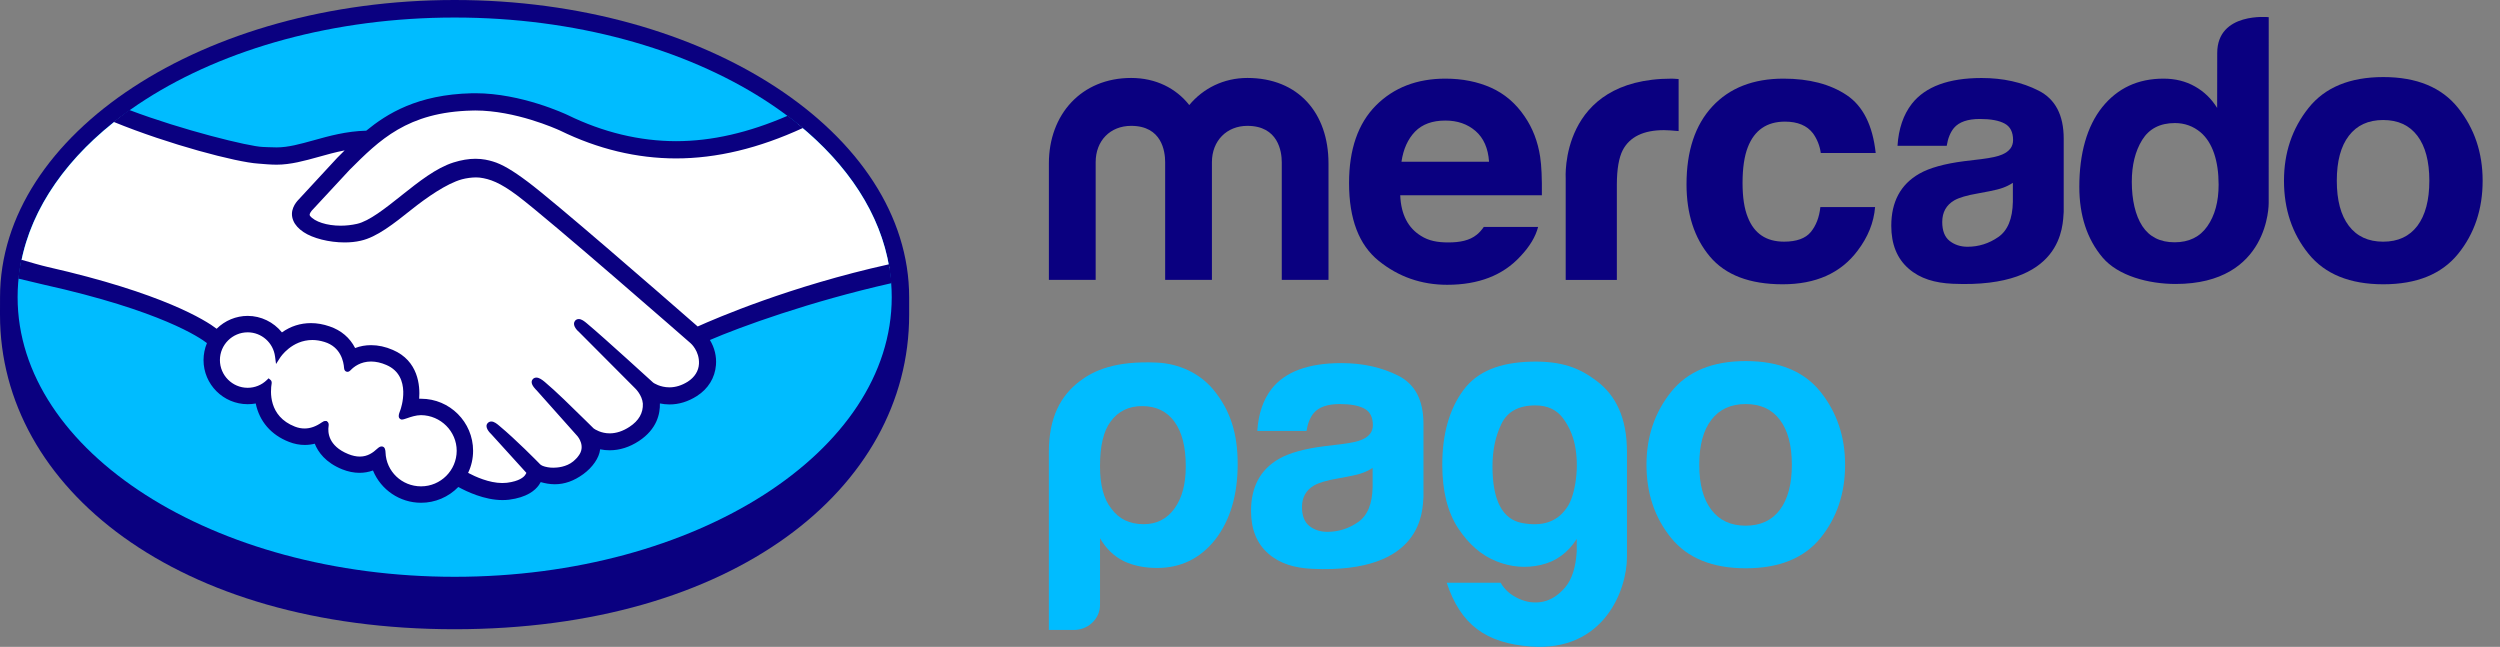 <svg width="143" height="37" viewBox="0 0 143 37" fill="none" xmlns="http://www.w3.org/2000/svg">
<rect x="0" y="0" width="143" height="37" fill="#808080" stroke="none"/>
<g clip-path="url(#clip0_111_700)">
<path d="M52.004 17.007C52.004 7.638 40.361 0 26.002 0C11.641 0 0.002 7.638 0.002 17.007C0.002 17.249 0 17.919 0 18.004C0 27.941 10.173 35.992 25.998 35.992C41.923 35.992 52.004 27.945 52.004 18.004V17.007Z" fill="#0A0080"/>
<path d="M51.007 16.999C51.007 25.831 39.817 32.993 26.006 32.993C12.2 32.993 1.007 25.831 1.007 16.999C1.007 8.165 12.2 1.003 26.006 1.003C39.817 1.003 51.007 8.165 51.007 16.999Z" fill="#00BCFF"/>
<path d="M17.706 11.953C17.692 11.978 17.442 12.238 17.604 12.443C17.999 12.948 19.219 13.235 20.452 12.96C21.186 12.795 22.124 12.047 23.035 11.325C24.022 10.54 25.004 9.754 25.987 9.443C27.03 9.11 27.697 9.252 28.139 9.384C28.623 9.531 29.193 9.848 30.1 10.531C31.811 11.817 38.69 17.82 39.876 18.859C40.836 18.426 45.089 16.593 50.87 15.322C50.368 12.24 48.492 9.419 45.649 7.11C41.688 8.774 36.845 9.643 32.11 7.328C32.087 7.322 29.524 6.107 26.994 6.168C23.237 6.254 21.609 7.881 19.886 9.602L17.706 11.953Z" fill="white"/>
<path d="M39.599 19.512C39.518 19.441 31.512 12.432 29.697 11.069C28.648 10.282 28.064 10.082 27.45 10.003C27.13 9.964 26.691 10.021 26.38 10.107C25.538 10.335 24.435 11.073 23.455 11.848C22.44 12.659 21.484 13.418 20.597 13.618C19.464 13.872 18.08 13.571 17.446 13.144C17.191 12.973 17.012 12.773 16.925 12.572C16.691 12.029 17.122 11.598 17.191 11.524L19.401 9.136C19.657 8.88 19.917 8.622 20.182 8.368C19.47 8.463 18.811 8.646 18.168 8.823C17.367 9.049 16.598 9.261 15.818 9.261C15.493 9.261 13.75 8.978 13.42 8.888C11.421 8.337 9.665 7.808 7.045 6.582C3.903 8.921 1.803 11.846 1.197 15.066C1.647 15.186 2.373 15.4 2.678 15.467C9.789 17.049 12.002 18.677 12.405 19.018C12.839 18.534 13.465 18.227 14.165 18.227C14.954 18.231 15.662 18.624 16.093 19.234C16.5 18.912 17.061 18.64 17.787 18.64C18.115 18.64 18.457 18.699 18.803 18.817C19.606 19.091 20.019 19.626 20.233 20.111C20.503 19.988 20.833 19.897 21.223 19.899C21.606 19.899 22.006 19.986 22.405 20.159C23.715 20.721 23.92 22.012 23.802 22.981C23.896 22.97 23.986 22.966 24.085 22.966C25.637 22.968 26.904 24.228 26.902 25.784C26.902 26.266 26.778 26.717 26.565 27.116C26.988 27.352 28.066 27.891 29.01 27.771C29.767 27.675 30.055 27.417 30.157 27.271C30.228 27.173 30.302 27.055 30.232 26.97L28.229 24.742C28.229 24.742 27.897 24.431 28.005 24.309C28.119 24.187 28.324 24.364 28.469 24.484C29.486 25.338 30.735 26.622 30.735 26.622C30.755 26.638 30.84 26.799 31.298 26.882C31.695 26.953 32.397 26.913 32.885 26.514C33.007 26.414 33.131 26.286 33.233 26.158C33.225 26.164 33.218 26.172 33.21 26.176C33.723 25.519 33.153 24.854 33.153 24.854L30.812 22.226C30.812 22.226 30.476 21.915 30.59 21.789C30.692 21.683 30.908 21.846 31.054 21.968C31.796 22.586 32.844 23.64 33.847 24.624C34.044 24.765 34.927 25.312 36.095 24.545C36.803 24.079 36.945 23.509 36.927 23.076C36.876 22.505 36.432 22.098 36.432 22.098L33.233 18.884C33.233 18.884 32.895 18.595 33.013 18.449C33.111 18.325 33.33 18.503 33.475 18.624C34.494 19.476 37.254 22.006 37.254 22.006C37.291 22.033 38.247 22.712 39.422 21.96C39.844 21.691 40.114 21.286 40.136 20.816C40.177 19.995 39.599 19.512 39.599 19.512Z" fill="white"/>
<path d="M24.084 23.588C23.588 23.582 23.047 23.877 22.974 23.834C22.935 23.808 23.006 23.609 23.053 23.493C23.098 23.381 23.751 21.416 22.16 20.732C20.94 20.209 20.197 20.797 19.941 21.064C19.872 21.133 19.843 21.127 19.835 21.038C19.811 20.684 19.654 19.727 18.601 19.406C17.097 18.948 16.131 19.996 15.885 20.374C15.777 19.518 15.053 18.853 14.166 18.851C13.202 18.851 12.419 19.632 12.419 20.596C12.419 21.558 13.2 22.339 14.164 22.339C14.632 22.341 15.057 22.154 15.37 21.853C15.38 21.863 15.383 21.878 15.377 21.912C15.305 22.343 15.171 23.91 16.813 24.55C17.472 24.805 18.031 24.615 18.495 24.288C18.633 24.192 18.654 24.233 18.635 24.363C18.576 24.766 18.651 25.63 19.862 26.119C20.783 26.495 21.328 26.111 21.684 25.781C21.839 25.639 21.882 25.665 21.892 25.881C21.933 27.05 22.903 27.974 24.081 27.976C25.293 27.976 26.277 26.997 26.277 25.785C26.277 24.571 25.295 23.602 24.084 23.588Z" fill="white"/>
<path d="M24.084 27.819C22.984 27.819 22.091 26.964 22.052 25.878C22.048 25.784 22.038 25.536 21.829 25.536C21.743 25.536 21.666 25.587 21.581 25.664C21.337 25.89 21.031 26.116 20.582 26.116C20.378 26.116 20.157 26.069 19.923 25.974C18.763 25.504 18.747 24.706 18.794 24.385C18.806 24.3 18.81 24.212 18.753 24.143L18.68 24.08H18.609C18.55 24.08 18.487 24.102 18.407 24.161C18.07 24.397 17.748 24.509 17.421 24.509C17.24 24.509 17.057 24.476 16.87 24.403C15.344 23.809 15.464 22.367 15.539 21.932C15.549 21.844 15.527 21.777 15.472 21.73L15.364 21.639L15.263 21.737C14.964 22.027 14.575 22.182 14.166 22.182C13.293 22.182 12.579 21.47 12.579 20.595C12.579 19.719 13.294 19.009 14.168 19.009C14.959 19.009 15.633 19.603 15.733 20.396L15.789 20.821L16.021 20.461C16.048 20.418 16.689 19.448 17.87 19.448C18.092 19.448 18.324 19.487 18.556 19.558C19.498 19.843 19.656 20.695 19.681 21.053C19.699 21.259 19.845 21.269 19.874 21.269C19.953 21.269 20.016 21.218 20.057 21.173C20.234 20.986 20.62 20.679 21.225 20.679C21.503 20.681 21.796 20.744 22.099 20.876C23.594 21.517 22.915 23.417 22.907 23.435C22.779 23.75 22.775 23.889 22.895 23.968L22.954 23.997H22.998C23.065 23.997 23.147 23.968 23.287 23.921C23.489 23.85 23.796 23.746 24.084 23.746H24.085C25.209 23.759 26.123 24.672 26.123 25.785C26.121 26.907 25.207 27.819 24.084 27.819ZM39.908 18.675C37.443 16.521 31.743 11.564 30.197 10.405C29.316 9.743 28.714 9.391 28.187 9.235C27.949 9.164 27.62 9.082 27.197 9.082C26.806 9.082 26.385 9.153 25.942 9.292C24.943 9.607 23.952 10.398 22.988 11.161L22.941 11.2C22.044 11.912 21.119 12.65 20.419 12.805C20.112 12.874 19.797 12.909 19.485 12.909C18.7 12.909 17.996 12.683 17.732 12.345C17.687 12.29 17.716 12.201 17.817 12.07L17.83 12.052L20 9.713C21.7 8.016 23.305 6.409 27.001 6.324C27.061 6.322 27.125 6.32 27.186 6.32C29.485 6.324 31.784 7.353 32.042 7.471C34.2 8.525 36.425 9.06 38.663 9.062C40.996 9.062 43.401 8.484 45.931 7.319C45.648 7.081 45.353 6.851 45.052 6.623C42.829 7.587 40.713 8.075 38.669 8.075C36.582 8.071 34.497 7.569 32.475 6.582C32.367 6.532 29.829 5.333 27.186 5.333C27.117 5.333 27.048 5.333 26.979 5.335C23.875 5.407 22.126 6.511 20.95 7.475C19.805 7.504 18.82 7.78 17.942 8.025C17.158 8.242 16.483 8.431 15.824 8.431C15.551 8.431 15.063 8.407 15.02 8.405C14.26 8.381 10.438 7.445 7.397 6.292C7.087 6.513 6.788 6.739 6.498 6.971C9.675 8.271 13.54 9.28 14.76 9.357C15.098 9.383 15.46 9.42 15.822 9.42C16.628 9.42 17.433 9.194 18.214 8.977C18.674 8.846 19.182 8.706 19.715 8.602C19.573 8.743 19.431 8.885 19.288 9.029L17.083 11.413C16.912 11.588 16.532 12.056 16.782 12.632C16.88 12.864 17.079 13.086 17.362 13.275C17.887 13.629 18.828 13.867 19.701 13.867C20.031 13.869 20.348 13.836 20.635 13.769C21.56 13.565 22.528 12.791 23.554 11.975C24.373 11.324 25.535 10.5 26.424 10.256C26.674 10.189 26.981 10.148 27.227 10.148C27.299 10.15 27.368 10.15 27.431 10.158C28.02 10.234 28.59 10.433 29.605 11.196C31.415 12.555 39.422 19.562 39.501 19.631C39.507 19.635 40.016 20.073 39.981 20.809C39.961 21.216 39.735 21.578 39.342 21.83C38.999 22.046 38.645 22.156 38.291 22.156C37.754 22.156 37.386 21.905 37.363 21.887C37.331 21.863 34.589 19.348 33.578 18.504C33.419 18.37 33.264 18.25 33.106 18.25C33.02 18.25 32.945 18.285 32.894 18.348C32.734 18.545 32.913 18.816 33.124 18.995L36.33 22.213C36.334 22.217 36.729 22.589 36.771 23.085C36.796 23.618 36.541 24.064 36.01 24.413C35.632 24.662 35.25 24.788 34.874 24.788C34.381 24.788 34.038 24.564 33.96 24.509L33.502 24.058C32.66 23.23 31.792 22.375 31.159 21.846C31.003 21.716 30.838 21.598 30.681 21.598C30.602 21.598 30.531 21.629 30.478 21.684C30.405 21.765 30.354 21.909 30.535 22.148C30.61 22.249 30.697 22.329 30.697 22.329L33.037 24.956C33.057 24.981 33.517 25.53 33.088 26.077L33.006 26.183C32.935 26.26 32.86 26.328 32.789 26.391C32.39 26.72 31.857 26.753 31.647 26.753C31.532 26.753 31.422 26.744 31.33 26.726C31.098 26.686 30.942 26.622 30.87 26.533L30.842 26.502C30.712 26.372 29.534 25.166 28.558 24.354C28.431 24.247 28.269 24.11 28.104 24.11C28.021 24.11 27.949 24.143 27.894 24.204C27.699 24.416 27.988 24.733 28.112 24.847L30.108 27.046C30.107 27.066 30.079 27.113 30.03 27.182C29.959 27.282 29.717 27.524 28.995 27.615C28.909 27.625 28.818 27.629 28.73 27.629C27.982 27.629 27.187 27.267 26.776 27.048C26.965 26.655 27.061 26.222 27.061 25.785C27.061 24.143 25.728 22.808 24.085 22.808C24.05 22.808 24.015 22.808 23.977 22.809C24.034 22.06 23.928 20.64 22.471 20.016C22.052 19.833 21.633 19.743 21.225 19.743C20.909 19.743 20.602 19.796 20.313 19.908C20.014 19.32 19.512 18.893 18.857 18.671C18.495 18.545 18.137 18.482 17.789 18.482C17.181 18.482 16.625 18.659 16.127 19.013C15.649 18.421 14.927 18.069 14.168 18.069C13.505 18.069 12.866 18.334 12.392 18.805C11.772 18.329 9.307 16.765 2.716 15.268C2.397 15.197 1.665 14.987 1.215 14.855C1.14 15.211 1.085 15.571 1.046 15.935C1.046 15.935 2.261 16.226 2.501 16.281C9.235 17.778 11.461 19.332 11.837 19.625C11.709 19.932 11.644 20.262 11.642 20.595C11.642 21.987 12.773 23.118 14.166 23.12C14.321 23.12 14.475 23.107 14.628 23.079C14.838 24.102 15.507 24.879 16.532 25.276C16.829 25.392 17.134 25.451 17.431 25.451C17.624 25.451 17.815 25.427 18.005 25.38C18.194 25.858 18.621 26.458 19.571 26.844C19.906 26.977 20.238 27.046 20.562 27.046C20.828 27.046 21.088 27.001 21.334 26.911C21.79 28.022 22.874 28.758 24.084 28.758C24.884 28.76 25.653 28.433 26.216 27.855C26.696 28.12 27.711 28.602 28.733 28.604C28.867 28.604 28.991 28.598 29.117 28.583C30.134 28.453 30.606 28.055 30.824 27.747C30.864 27.692 30.899 27.633 30.929 27.576C31.171 27.644 31.432 27.699 31.737 27.699C32.292 27.699 32.825 27.513 33.366 27.119C33.893 26.736 34.271 26.189 34.324 25.723C34.326 25.717 34.328 25.709 34.328 25.701C34.507 25.738 34.692 25.756 34.871 25.756C35.445 25.756 36.008 25.579 36.544 25.227C37.581 24.546 37.762 23.659 37.746 23.077C37.927 23.112 38.112 23.134 38.297 23.134C38.834 23.134 39.361 22.973 39.863 22.652C40.508 22.241 40.894 21.611 40.953 20.88C40.994 20.382 40.87 19.881 40.606 19.448C42.345 18.698 46.317 17.251 50.996 16.196C50.967 15.832 50.915 15.475 50.849 15.118C45.19 16.375 40.966 18.201 39.908 18.675Z" fill="#0A0080"/>
<path d="M138.276 12.917C137.819 13.521 137.17 13.824 136.316 13.824C135.467 13.824 134.812 13.521 134.353 12.917C133.893 12.313 133.665 11.454 133.665 10.338C133.665 9.225 133.893 8.367 134.353 7.768C134.812 7.166 135.467 6.865 136.316 6.865C137.17 6.865 137.819 7.166 138.276 7.768C138.728 8.367 138.958 9.225 138.958 10.338C138.958 11.454 138.728 12.313 138.276 12.917ZM140.601 6.17C139.66 4.996 138.236 4.408 136.326 4.408C134.416 4.408 132.99 4.996 132.052 6.17C131.112 7.347 130.644 8.735 130.644 10.338C130.644 11.971 131.112 13.366 132.052 14.524C132.99 15.681 134.416 16.261 136.326 16.261C138.236 16.261 139.66 15.681 140.601 14.524C141.539 13.366 142.007 11.971 142.007 10.338C142.007 8.735 141.539 7.347 140.601 6.17Z" fill="#0A0080"/>
<path d="M115.136 11.544C115.117 12.519 114.837 13.192 114.3 13.56C113.765 13.93 113.177 14.114 112.542 14.114C112.139 14.114 111.798 14 111.517 13.78C111.236 13.556 111.096 13.198 111.096 12.698C111.096 12.142 111.326 11.729 111.784 11.461C112.058 11.306 112.502 11.172 113.126 11.066L113.791 10.94C114.119 10.877 114.381 10.81 114.572 10.739C114.765 10.67 114.949 10.578 115.136 10.458V11.544ZM116.615 5.188C115.665 4.704 114.576 4.462 113.35 4.462C111.464 4.462 110.134 4.952 109.359 5.934C108.871 6.563 108.6 7.366 108.537 8.341H111.352C111.421 7.909 111.56 7.568 111.767 7.318C112.058 6.976 112.552 6.805 113.25 6.805C113.871 6.805 114.346 6.892 114.668 7.069C114.987 7.24 115.148 7.556 115.148 8.013C115.148 8.389 114.938 8.662 114.521 8.841C114.285 8.945 113.897 9.03 113.354 9.099L112.355 9.219C111.222 9.364 110.36 9.604 109.778 9.939C108.712 10.552 108.181 11.544 108.181 12.915C108.181 13.971 108.509 14.787 109.174 15.366C109.835 15.942 110.673 16.184 111.69 16.231C118.055 16.516 117.985 12.877 118.044 12.12V7.93C118.044 6.587 117.566 5.672 116.615 5.188Z" fill="#0A0080"/>
<path d="M102.099 6.957C102.827 6.957 103.362 7.181 103.706 7.631C103.942 7.962 104.092 8.337 104.149 8.752H107.29C107.117 7.167 106.564 6.064 105.626 5.438C104.686 4.812 103.484 4.498 102.015 4.498C100.284 4.498 98.928 5.031 97.945 6.091C96.961 7.153 96.469 8.636 96.469 10.542C96.469 12.232 96.914 13.609 97.803 14.671C98.694 15.731 100.083 16.261 101.969 16.261C103.86 16.261 105.284 15.625 106.244 14.354C106.847 13.564 107.184 12.73 107.255 11.843H104.125C104.062 12.429 103.879 12.905 103.576 13.273C103.275 13.636 102.766 13.823 102.046 13.823C101.033 13.823 100.341 13.361 99.977 12.435C99.774 11.941 99.674 11.286 99.674 10.472C99.674 9.618 99.774 8.933 99.977 8.414C100.356 7.444 101.066 6.957 102.099 6.957Z" fill="#0A0080"/>
<path d="M95.628 4.498C89.178 4.498 89.558 10.21 89.558 10.21V16.013H92.484V10.57C92.484 9.679 92.6 9.018 92.821 8.587C93.224 7.826 94.009 7.444 95.179 7.444C95.266 7.444 95.384 7.45 95.525 7.458C95.669 7.464 95.832 7.478 96.017 7.497V4.521C95.887 4.512 95.803 4.508 95.765 4.504C95.73 4.502 95.683 4.498 95.628 4.498Z" fill="#0A0080"/>
<path d="M80.94 7.529C81.352 7.106 81.93 6.896 82.677 6.896C83.362 6.896 83.936 7.092 84.402 7.494C84.863 7.895 85.122 8.479 85.173 9.25H80.165C80.27 8.526 80.531 7.954 80.94 7.529ZM84.874 12.979C84.751 13.155 84.621 13.306 84.475 13.422C84.06 13.762 83.499 13.867 82.839 13.867C82.211 13.867 81.721 13.772 81.281 13.493C80.551 13.044 80.138 12.285 80.093 11.17H88.195C88.205 10.208 88.175 9.472 88.096 8.963C87.963 8.091 87.666 7.324 87.211 6.663C86.706 5.914 86.062 5.365 85.29 5.017C84.513 4.671 83.643 4.498 82.677 4.498C81.047 4.498 79.721 5.011 78.698 6.038C77.679 7.067 77.166 8.544 77.166 10.47C77.166 12.525 77.732 14.01 78.863 14.921C79.994 15.834 81.302 16.29 82.781 16.29C84.573 16.29 85.968 15.749 86.963 14.667C87.502 14.099 87.837 13.536 87.98 12.979H84.874Z" fill="#0A0080"/>
<path d="M75.99 16.01H73.317V9.277C73.317 8.663 73.112 7.199 71.35 7.199C70.174 7.199 69.322 8.047 69.322 9.277V16.01H66.647V9.277C66.647 8.663 66.464 7.199 64.702 7.199C63.504 7.199 62.672 8.047 62.672 9.277V16.01H59.996V9.342C59.996 6.56 61.843 4.459 64.702 4.459C66.12 4.459 67.274 5.055 68.026 6.009C68.817 5.055 69.991 4.459 71.35 4.459C74.269 4.459 75.99 6.474 75.99 9.342V16.01Z" fill="#0A0080"/>
<path d="M126.262 12.94C125.835 13.554 125.206 13.859 124.386 13.859C123.562 13.859 122.948 13.55 122.543 12.936C122.139 12.321 121.939 11.424 121.939 10.397C121.939 9.443 122.136 8.646 122.533 8.003C122.932 7.362 123.554 7.039 124.405 7.039C124.964 7.039 125.452 7.216 125.875 7.57C126.559 8.152 126.905 9.205 126.905 10.564C126.905 11.536 126.689 12.328 126.262 12.94ZM129.771 0.983C129.771 0.983 126.825 0.668 126.825 3.036L126.821 6.174C126.494 5.646 126.07 5.237 125.548 4.944C125.025 4.647 124.427 4.498 123.752 4.498C122.287 4.498 121.124 5.043 120.249 6.128C119.374 7.22 118.937 8.788 118.937 10.686C118.937 12.33 119.382 13.682 120.269 14.732C121.158 15.78 122.897 16.243 124.443 16.243C129.832 16.243 129.769 11.62 129.769 11.62L129.771 0.983Z" fill="#0A0080"/>
<path d="M67.826 26.669C67.826 25.563 67.612 24.718 67.179 24.122C66.748 23.528 66.133 23.229 65.328 23.229C64.555 23.229 63.951 23.528 63.521 24.122C63.119 24.661 62.921 25.51 62.921 26.669C62.921 27.749 63.133 28.551 63.566 29.088C63.995 29.686 64.612 29.983 65.415 29.983C66.16 29.983 66.748 29.686 67.179 29.088C67.612 28.496 67.826 27.692 67.826 26.669ZM62.921 34.588C62.921 35.001 62.763 35.355 62.45 35.642C62.171 35.902 61.794 36.034 61.41 36.034H59.994V25.86C59.994 23.882 60.66 22.644 61.758 21.806C62.551 21.203 63.768 20.628 66.18 20.74C67.423 20.797 68.621 21.338 69.412 22.298C70.387 23.488 70.795 24.812 70.795 26.543C70.795 28.327 70.364 29.765 69.504 30.874C68.645 31.95 67.539 32.487 66.19 32.487C65.472 32.487 64.84 32.359 64.297 32.106C63.721 31.823 63.267 31.382 62.921 30.788V34.588Z" fill="#00BCFF"/>
<path d="M85.37 26.671C85.37 28.62 85.934 29.702 87.061 29.916C88.189 30.125 89.019 29.865 89.556 29.13C89.809 28.823 89.992 28.331 90.105 27.668C90.217 27.003 90.225 26.346 90.126 25.695C90.028 25.042 89.796 24.464 89.428 23.954C89.062 23.445 88.525 23.189 87.823 23.189C86.865 23.189 86.218 23.545 85.879 24.251C85.537 24.958 85.37 25.764 85.37 26.671ZM90.189 31.547V30.829C89.682 31.624 88.999 32.115 88.139 32.314C87.28 32.511 86.426 32.442 85.582 32.1C84.737 31.762 84.013 31.134 83.405 30.215C82.799 29.291 82.498 28.083 82.498 26.584C82.498 24.832 82.899 23.41 83.7 22.322C84.504 21.232 85.795 20.736 87.569 20.687C89.32 20.642 90.335 21.037 91.33 21.791C92.42 22.617 93.063 23.884 93.063 25.862V31.848C93.067 33.752 91.739 37.283 87.569 36.982C84.986 36.793 83.55 35.733 82.752 33.333H85.836C86.062 33.727 86.406 34.031 86.873 34.244C87.337 34.458 87.803 34.511 88.265 34.415C88.73 34.315 89.153 34.037 89.536 33.587C89.916 33.133 90.132 32.454 90.189 31.547Z" fill="#00BCFF"/>
<path d="M78.514 27.85C78.497 28.828 78.217 29.499 77.68 29.866C77.145 30.236 76.557 30.421 75.922 30.421C75.519 30.421 75.176 30.307 74.895 30.087C74.616 29.864 74.474 29.505 74.474 29.005C74.474 28.448 74.704 28.035 75.165 27.768C75.438 27.612 75.882 27.479 76.504 27.372L77.169 27.246C77.499 27.183 77.761 27.119 77.95 27.046C78.143 26.977 78.328 26.884 78.514 26.765V27.85ZM79.993 21.495C79.043 21.013 77.952 20.769 76.726 20.769C74.842 20.769 73.512 21.259 72.737 22.242C72.253 22.87 71.98 23.672 71.917 24.648H74.732C74.801 24.215 74.94 23.875 75.147 23.625C75.438 23.285 75.932 23.112 76.628 23.112C77.254 23.112 77.726 23.198 78.046 23.375C78.365 23.547 78.528 23.863 78.528 24.32C78.528 24.695 78.318 24.971 77.901 25.15C77.665 25.252 77.277 25.337 76.732 25.405L75.735 25.525C74.602 25.671 73.738 25.911 73.158 26.245C72.09 26.859 71.559 27.85 71.559 29.221C71.559 30.278 71.889 31.094 72.552 31.67C73.213 32.248 74.053 32.49 75.07 32.538C81.433 32.823 81.363 29.182 81.422 28.427V24.237C81.422 22.893 80.946 21.981 79.993 21.495Z" fill="#00BCFF"/>
<path d="M101.809 29.16C101.355 29.766 100.704 30.069 99.852 30.069C99.002 30.069 98.347 29.766 97.889 29.16C97.427 28.556 97.198 27.699 97.198 26.584C97.198 25.472 97.427 24.613 97.889 24.015C98.347 23.411 99.002 23.112 99.852 23.112C100.704 23.112 101.355 23.411 101.809 24.015C102.263 24.613 102.494 25.472 102.494 26.584C102.494 27.699 102.263 28.556 101.809 29.16ZM104.136 22.417C103.196 21.241 101.772 20.653 99.86 20.653C97.952 20.653 96.526 21.241 95.587 22.417C94.647 23.594 94.179 24.982 94.179 26.584C94.179 28.216 94.647 29.611 95.587 30.769C96.526 31.926 97.952 32.506 99.86 32.506C101.772 32.506 103.196 31.926 104.136 30.769C105.072 29.611 105.54 28.216 105.54 26.584C105.54 24.982 105.072 23.594 104.136 22.417Z" fill="#00BCFF"/>
</g>
<defs>
<clipPath id="clip0_111_700">
<rect width="142.007" height="37" fill="white"/>
</clipPath>
</defs>
</svg>
